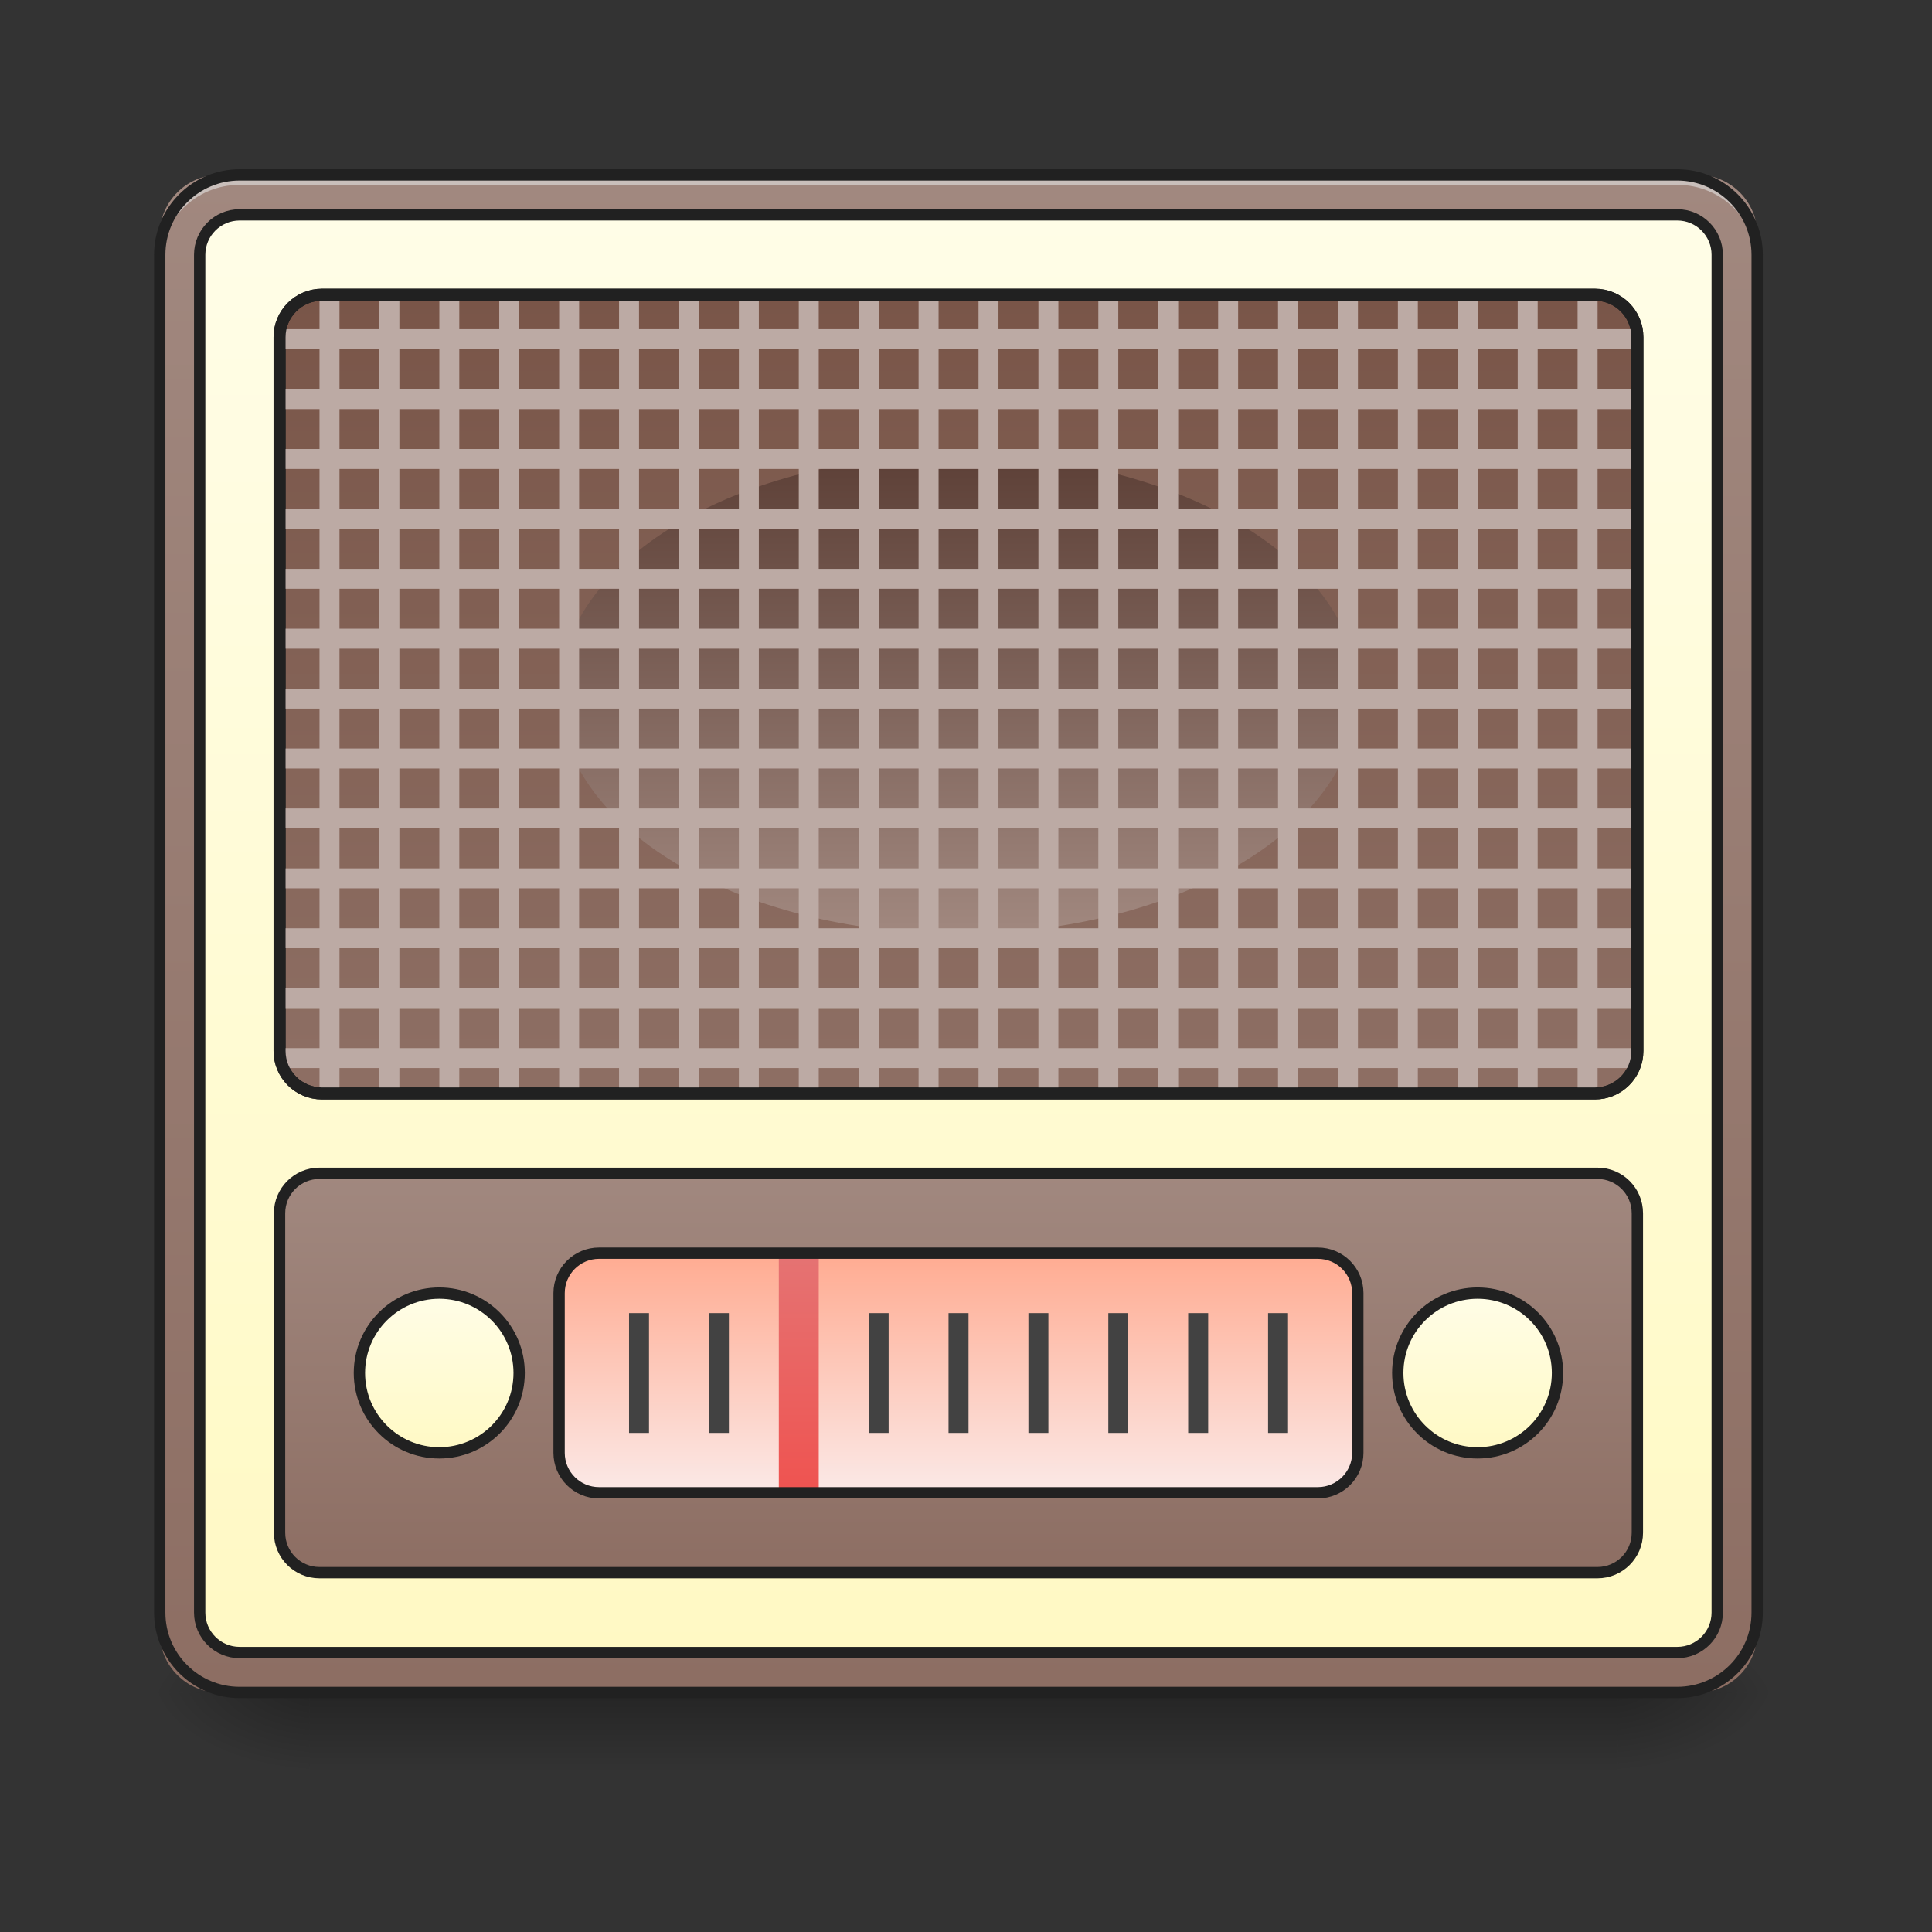 <?xml version="1.0" encoding="UTF-8"?>
<svg xmlns="http://www.w3.org/2000/svg" xmlns:xlink="http://www.w3.org/1999/xlink" width="256pt" height="256pt" viewBox="0 0 256 256" version="1.1">
<rect x="0" y="0" width="256" height="256" fill="#333333" stroke="none"/>
<defs>
<linearGradient id="linear0" gradientUnits="userSpaceOnUse" x1="254" y1="233.5" x2="254" y2="254.667" gradientTransform="matrix(0.5,0,0,0.5,-0,107.51)">
<stop offset="0" style="stop-color:rgb(0%,0%,0%);stop-opacity:0.275;"/>
<stop offset="1" style="stop-color:rgb(0%,0%,0%);stop-opacity:0;"/>
</linearGradient>
<radialGradient id="radial0" gradientUnits="userSpaceOnUse" cx="450.909" cy="189.579" fx="450.909" fy="189.579" r="21.167" gradientTransform="matrix(0,-0.625,-1.125,-0,424.983,508.763)">
<stop offset="0" style="stop-color:rgb(0%,0%,0%);stop-opacity:0.314;"/>
<stop offset="0.222" style="stop-color:rgb(0%,0%,0%);stop-opacity:0.275;"/>
<stop offset="1" style="stop-color:rgb(0%,0%,0%);stop-opacity:0;"/>
</radialGradient>
<radialGradient id="radial1" gradientUnits="userSpaceOnUse" cx="450.909" cy="189.579" fx="450.909" fy="189.579" r="21.167" gradientTransform="matrix(-0,0.625,1.125,0,-169.636,-60.22)">
<stop offset="0" style="stop-color:rgb(0%,0%,0%);stop-opacity:0.314;"/>
<stop offset="0.222" style="stop-color:rgb(0%,0%,0%);stop-opacity:0.275;"/>
<stop offset="1" style="stop-color:rgb(0%,0%,0%);stop-opacity:0;"/>
</radialGradient>
<radialGradient id="radial2" gradientUnits="userSpaceOnUse" cx="450.909" cy="189.579" fx="450.909" fy="189.579" r="21.167" gradientTransform="matrix(-0,-0.625,1.125,-0,-169.636,508.763)">
<stop offset="0" style="stop-color:rgb(0%,0%,0%);stop-opacity:0.314;"/>
<stop offset="0.222" style="stop-color:rgb(0%,0%,0%);stop-opacity:0.275;"/>
<stop offset="1" style="stop-color:rgb(0%,0%,0%);stop-opacity:0;"/>
</radialGradient>
<radialGradient id="radial3" gradientUnits="userSpaceOnUse" cx="450.909" cy="189.579" fx="450.909" fy="189.579" r="21.167" gradientTransform="matrix(0,0.625,-1.125,0,424.983,-60.22)">
<stop offset="0" style="stop-color:rgb(0%,0%,0%);stop-opacity:0.314;"/>
<stop offset="0.222" style="stop-color:rgb(0%,0%,0%);stop-opacity:0.275;"/>
<stop offset="1" style="stop-color:rgb(0%,0%,0%);stop-opacity:0;"/>
</radialGradient>
<linearGradient id="linear1" gradientUnits="userSpaceOnUse" x1="254" y1="-168.667" x2="254" y2="233.5" gradientTransform="matrix(0.5,0,0,0.5,0,107.51)">
<stop offset="0" style="stop-color:rgb(63.137%,53.333%,49.804%);stop-opacity:1;"/>
<stop offset="1" style="stop-color:rgb(55.294%,43.137%,38.824%);stop-opacity:1;"/>
</linearGradient>
<linearGradient id="linear2" gradientUnits="userSpaceOnUse" x1="254" y1="-158.083" x2="254" y2="222.917" >
<stop offset="0" style="stop-color:rgb(100%,99.216%,90.588%);stop-opacity:1;"/>
<stop offset="1" style="stop-color:rgb(100%,97.647%,76.863%);stop-opacity:1;"/>
</linearGradient>
<linearGradient id="linear3" gradientUnits="userSpaceOnUse" x1="254" y1="64.167" x2="254" y2="-136.917" >
<stop offset="0" style="stop-color:rgb(55.294%,43.137%,38.824%);stop-opacity:1;"/>
<stop offset="1" style="stop-color:rgb(47.451%,33.333%,28.235%);stop-opacity:1;"/>
</linearGradient>
<linearGradient id="linear4" gradientUnits="userSpaceOnUse" x1="254" y1="95.917" x2="254" y2="201.75" >
<stop offset="0" style="stop-color:rgb(63.137%,53.333%,49.804%);stop-opacity:1;"/>
<stop offset="1" style="stop-color:rgb(55.294%,43.137%,38.824%);stop-opacity:1;"/>
</linearGradient>
<linearGradient id="linear5" gradientUnits="userSpaceOnUse" x1="291.042" y1="138.25" x2="291.042" y2="201.75" gradientTransform="matrix(0.667,0,0,0.667,194.028,35.5)">
<stop offset="0" style="stop-color:rgb(100%,99.216%,90.588%);stop-opacity:1;"/>
<stop offset="1" style="stop-color:rgb(100%,97.647%,76.863%);stop-opacity:1;"/>
</linearGradient>
<linearGradient id="linear6" gradientUnits="userSpaceOnUse" x1="254" y1="138.25" x2="254" y2="201.75" gradientTransform="matrix(0.5,0,0,0.5,0,96.926)">
<stop offset="0" style="stop-color:rgb(100%,67.059%,56.863%);stop-opacity:1;"/>
<stop offset="1" style="stop-color:rgb(98.431%,91.373%,90.588%);stop-opacity:1;"/>
</linearGradient>
<linearGradient id="linear7" gradientUnits="userSpaceOnUse" x1="211.667" y1="201.75" x2="211.667" y2="127.667" gradientTransform="matrix(0.5,0,0,0.429,0,111.338)">
<stop offset="0" style="stop-color:rgb(93.725%,32.549%,31.373%);stop-opacity:1;"/>
<stop offset="1" style="stop-color:rgb(89.804%,45.098%,45.098%);stop-opacity:1;"/>
</linearGradient>
<linearGradient id="linear8" gradientUnits="userSpaceOnUse" x1="254" y1="-94.583" x2="254" y2="32.417" gradientTransform="matrix(0.5,0,0,0.5,0,107.51)">
<stop offset="0" style="stop-color:rgb(36.471%,25.098%,21.569%);stop-opacity:1;"/>
<stop offset="1" style="stop-color:rgb(63.137%,53.333%,49.804%);stop-opacity:1;"/>
</linearGradient>
<linearGradient id="linear9" gradientUnits="userSpaceOnUse" x1="291.042" y1="138.25" x2="291.042" y2="201.75" gradientTransform="matrix(0.667,0,0,0.667,-81.139,35.5)">
<stop offset="0" style="stop-color:rgb(100%,99.216%,90.588%);stop-opacity:1;"/>
<stop offset="1" style="stop-color:rgb(100%,97.647%,76.863%);stop-opacity:1;"/>
</linearGradient>
</defs>
<g id="surface1">
<path style=" stroke:none;fill-rule:nonzero;fill:url(#linear0);" d="M 41.016 224.27 L 214.332 224.27 L 214.332 234.855 L 41.016 234.855 Z M 41.016 224.27 "/>
<path style=" stroke:none;fill-rule:nonzero;fill:url(#radial0);" d="M 214.332 224.27 L 235.5 224.27 L 235.5 213.688 L 214.332 213.688 Z M 214.332 224.27 "/>
<path style=" stroke:none;fill-rule:nonzero;fill:url(#radial1);" d="M 41.016 224.27 L 19.844 224.27 L 19.844 234.855 L 41.016 234.855 Z M 41.016 224.27 "/>
<path style=" stroke:none;fill-rule:nonzero;fill:url(#radial2);" d="M 41.016 224.27 L 19.844 224.27 L 19.844 213.688 L 41.016 213.688 Z M 41.016 224.27 "/>
<path style=" stroke:none;fill-rule:nonzero;fill:url(#radial3);" d="M 214.332 224.27 L 235.5 224.27 L 235.5 234.855 L 214.332 234.855 Z M 214.332 224.27 "/>
<path style=" stroke:none;fill-rule:nonzero;fill:url(#linear1);" d="M 29.105 23.168 L 224.918 23.168 C 229.301 23.168 232.855 26.723 232.855 31.105 L 232.855 216.332 C 232.855 220.719 229.301 224.27 224.918 224.27 L 29.105 224.27 C 24.723 224.27 21.168 220.719 21.168 216.332 L 21.168 31.105 C 21.168 26.723 24.723 23.168 29.105 23.168 Z M 29.105 23.168 "/>
<path style="fill-rule:nonzero;fill:url(#linear2);stroke-width:3;stroke-linecap:square;stroke-linejoin:round;stroke:rgb(12.941%,12.941%,12.941%);stroke-opacity:1;stroke-miterlimit:4;" d="M 63.502 -158.084 L 444.497 -158.084 C 450.348 -158.084 455.082 -153.342 455.082 -147.499 L 455.082 212.334 C 455.082 218.177 450.348 222.919 444.497 222.919 L 63.502 222.919 C 57.659 222.919 52.917 218.177 52.917 212.334 L 52.917 -147.499 C 52.917 -153.342 57.659 -158.084 63.502 -158.084 Z M 63.502 -158.084 " transform="matrix(0.5,0,0,0.5,0,107.51)"/>
<path style="fill-rule:nonzero;fill:url(#linear3);stroke-width:3.188;stroke-linecap:square;stroke-linejoin:round;stroke:rgb(12.941%,12.941%,12.941%);stroke-opacity:1;stroke-miterlimit:4;" d="M 85.328 -136.914 L 422.671 -136.914 C 428.881 -136.914 433.92 -131.883 433.92 -125.673 L 433.92 63.505 C 433.92 69.715 428.881 74.754 422.671 74.754 L 85.328 74.754 C 79.117 74.754 74.087 69.715 74.087 63.505 L 74.087 -125.673 C 74.087 -131.883 79.117 -136.914 85.328 -136.914 Z M 85.328 -136.914 " transform="matrix(0.5,0,0,0.5,0,107.51)"/>
<path style=" stroke:none;fill-rule:nonzero;fill:rgb(90.196%,90.196%,90.196%);fill-opacity:0.588;" d="M 31.754 23.168 C 25.891 23.168 21.168 27.891 21.168 33.754 L 21.168 35.078 C 21.168 29.211 25.891 24.492 31.754 24.492 L 222.27 24.492 C 228.137 24.492 232.855 29.211 232.855 35.078 L 232.855 33.754 C 232.855 27.891 228.137 23.168 222.27 23.168 Z M 31.754 23.168 "/>
<path style="fill-rule:nonzero;fill:url(#linear4);stroke-width:3;stroke-linecap:square;stroke-linejoin:round;stroke:rgb(12.941%,12.941%,12.941%);stroke-opacity:1;stroke-miterlimit:4;" d="M 84.664 95.916 L 423.335 95.916 C 429.178 95.916 433.92 100.657 433.92 106.501 L 433.92 191.164 C 433.92 197.015 429.178 201.749 423.335 201.749 L 84.664 201.749 C 78.821 201.749 74.087 197.015 74.087 191.164 L 74.087 106.501 C 74.087 100.657 78.821 95.916 84.664 95.916 Z M 84.664 95.916 " transform="matrix(0.5,0,0,0.5,0,107.51)"/>
<path style="fill-rule:nonzero;fill:url(#linear5);stroke-width:3;stroke-linecap:round;stroke-linejoin:miter;stroke:rgb(12.941%,12.941%,12.941%);stroke-opacity:1;stroke-miterlimit:4;" d="M 391.58 127.67 C 403.274 127.67 412.75 137.146 412.75 148.832 C 412.75 160.527 403.274 170.002 391.58 170.002 C 379.893 170.002 370.418 160.527 370.418 148.832 C 370.418 137.146 379.893 127.67 391.58 127.67 Z M 391.58 127.67 " transform="matrix(0.5,0,0,0.5,0,107.51)"/>
<path style=" stroke:none;fill-rule:nonzero;fill:url(#linear6);" d="M 79.383 166.059 L 174.641 166.059 C 177.562 166.059 179.934 168.426 179.934 171.352 L 179.934 192.52 C 179.934 195.441 177.562 197.812 174.641 197.812 L 79.383 197.812 C 76.461 197.812 74.09 195.441 74.09 192.52 L 74.09 171.352 C 74.09 168.426 76.461 166.059 79.383 166.059 Z M 79.383 166.059 "/>
<path style=" stroke:none;fill-rule:nonzero;fill:rgb(25.882%,25.882%,25.882%);fill-opacity:1;" d="M 125.688 173.996 L 128.336 173.996 L 128.336 189.871 L 125.688 189.871 Z M 125.688 173.996 "/>
<path style=" stroke:none;fill-rule:nonzero;fill:rgb(25.882%,25.882%,25.882%);fill-opacity:1;" d="M 136.273 173.996 L 138.918 173.996 L 138.918 189.871 L 136.273 189.871 Z M 136.273 173.996 "/>
<path style=" stroke:none;fill-rule:nonzero;fill:rgb(25.882%,25.882%,25.882%);fill-opacity:1;" d="M 146.859 173.996 L 149.504 173.996 L 149.504 189.871 L 146.859 189.871 Z M 146.859 173.996 "/>
<path style=" stroke:none;fill-rule:nonzero;fill:rgb(25.882%,25.882%,25.882%);fill-opacity:1;" d="M 157.441 173.996 L 160.09 173.996 L 160.09 189.871 L 157.441 189.871 Z M 157.441 173.996 "/>
<path style=" stroke:none;fill-rule:nonzero;fill:rgb(25.882%,25.882%,25.882%);fill-opacity:1;" d="M 168.027 173.996 L 170.672 173.996 L 170.672 189.871 L 168.027 189.871 Z M 168.027 173.996 "/>
<path style=" stroke:none;fill-rule:nonzero;fill:rgb(25.882%,25.882%,25.882%);fill-opacity:1;" d="M 83.352 173.996 L 85.996 173.996 L 85.996 189.871 L 83.352 189.871 Z M 83.352 173.996 "/>
<path style=" stroke:none;fill-rule:nonzero;fill:rgb(25.882%,25.882%,25.882%);fill-opacity:1;" d="M 93.938 173.996 L 96.582 173.996 L 96.582 189.871 L 93.938 189.871 Z M 93.938 173.996 "/>
<path style=" stroke:none;fill-rule:nonzero;fill:url(#linear7);" d="M 103.199 166.059 L 108.488 166.059 L 108.488 197.809 L 103.199 197.809 Z M 103.199 166.059 "/>
<path style=" stroke:none;fill-rule:nonzero;fill:rgb(25.882%,25.882%,25.882%);fill-opacity:1;" d="M 115.105 173.996 L 117.75 173.996 L 117.75 189.871 L 115.105 189.871 Z M 115.105 173.996 "/>
<path style="fill:none;stroke-width:3;stroke-linecap:square;stroke-linejoin:bevel;stroke:rgb(12.941%,12.941%,12.941%);stroke-opacity:1;stroke-miterlimit:4;" d="M 158.75 117.085 L 349.248 117.085 C 355.091 117.085 359.833 121.819 359.833 127.67 L 359.833 170.002 C 359.833 175.845 355.091 180.579 349.248 180.579 L 158.75 180.579 C 152.907 180.579 148.166 175.845 148.166 170.002 L 148.166 127.67 C 148.166 121.819 152.907 117.085 158.75 117.085 Z M 158.75 117.085 " transform="matrix(0.5,0,0,0.5,0,107.51)"/>
<path style=" stroke:none;fill-rule:nonzero;fill:url(#linear8);" d="M 127.012 60.215 C 156.238 60.215 179.934 74.43 179.934 91.969 C 179.934 109.504 156.238 123.719 127.012 123.719 C 97.785 123.719 74.09 109.504 74.09 91.969 C 74.09 74.43 97.785 60.215 127.012 60.215 Z M 127.012 60.215 "/>
<path style=" stroke:none;fill-rule:nonzero;fill:rgb(73.725%,66.667%,64.314%);fill-opacity:1;" d="M 42.668 39.047 C 42.559 39.047 42.445 39.051 42.336 39.055 L 42.336 43.617 L 37.145 43.617 C 37.082 43.957 37.047 44.309 37.047 44.668 L 37.047 46.266 L 42.336 46.266 L 42.336 51.555 L 37.047 51.555 L 37.047 54.203 L 42.336 54.203 L 42.336 59.496 L 37.047 59.496 L 37.047 62.141 L 42.336 62.141 L 42.336 67.434 L 37.047 67.434 L 37.047 70.078 L 42.336 70.078 L 42.336 75.371 L 37.047 75.371 L 37.047 78.016 L 42.336 78.016 L 42.336 83.309 L 37.047 83.309 L 37.047 85.957 L 42.336 85.957 L 42.336 91.246 L 37.047 91.246 L 37.047 93.895 L 42.336 93.895 L 42.336 99.188 L 37.047 99.188 L 37.047 101.832 L 42.336 101.832 L 42.336 107.125 L 37.047 107.125 L 37.047 109.77 L 42.336 109.77 L 42.336 115.062 L 37.047 115.062 L 37.047 117.707 L 42.336 117.707 L 42.336 123 L 37.047 123 L 37.047 125.648 L 42.336 125.648 L 42.336 130.938 L 37.047 130.938 L 37.047 133.586 L 42.336 133.586 L 42.336 138.879 L 37.047 138.879 L 37.047 139.266 C 37.047 140.07 37.215 140.832 37.516 141.523 L 42.336 141.523 L 42.336 144.879 C 42.445 144.883 42.559 144.891 42.668 144.891 L 44.984 144.891 L 44.984 141.523 L 50.277 141.523 L 50.277 144.891 L 52.922 144.891 L 52.922 141.523 L 58.215 141.523 L 58.215 144.891 L 60.859 144.891 L 60.859 141.523 L 66.152 141.523 L 66.152 144.891 L 68.797 144.891 L 68.797 141.523 L 74.09 141.523 L 74.09 144.891 L 76.738 144.891 L 76.738 141.523 L 82.027 141.523 L 82.027 144.891 L 84.676 144.891 L 84.676 141.523 L 89.969 141.523 L 89.969 144.891 L 92.613 144.891 L 92.613 141.523 L 97.906 141.523 L 97.906 144.891 L 100.551 144.891 L 100.551 141.523 L 105.844 141.523 L 105.844 144.891 L 108.488 144.891 L 108.488 141.523 L 113.781 141.523 L 113.781 144.891 L 116.43 144.891 L 116.43 141.523 L 121.719 141.523 L 121.719 144.891 L 124.367 144.891 L 124.367 141.523 L 129.66 141.523 L 129.66 144.891 L 132.305 144.891 L 132.305 141.523 L 137.598 141.523 L 137.598 144.891 L 140.242 144.891 L 140.242 141.523 L 145.535 141.523 L 145.535 144.891 L 148.18 144.891 L 148.18 141.523 L 153.473 141.523 L 153.473 144.891 L 156.117 144.891 L 156.117 141.523 L 161.41 141.523 L 161.41 144.891 L 164.059 144.891 L 164.059 141.523 L 169.348 141.523 L 169.348 144.891 L 171.996 144.891 L 171.996 141.523 L 177.289 141.523 L 177.289 144.891 L 179.934 144.891 L 179.934 141.523 L 185.227 141.523 L 185.227 144.891 L 187.871 144.891 L 187.871 141.523 L 193.164 141.523 L 193.164 144.891 L 195.809 144.891 L 195.809 141.523 L 201.102 141.523 L 201.102 144.891 L 203.75 144.891 L 203.75 141.523 L 209.039 141.523 L 209.039 144.891 L 211.355 144.891 C 211.469 144.891 211.578 144.883 211.688 144.879 L 211.688 141.523 L 216.508 141.523 C 216.812 140.832 216.98 140.07 216.98 139.266 L 216.98 138.879 L 211.688 138.879 L 211.688 133.586 L 216.98 133.586 L 216.98 130.938 L 211.688 130.938 L 211.688 125.648 L 216.98 125.648 L 216.98 123 L 211.688 123 L 211.688 117.707 L 216.98 117.707 L 216.98 115.062 L 211.688 115.062 L 211.688 109.77 L 216.98 109.77 L 216.98 107.125 L 211.688 107.125 L 211.688 101.832 L 216.98 101.832 L 216.98 99.188 L 211.688 99.188 L 211.688 93.895 L 216.98 93.895 L 216.98 91.246 L 211.688 91.246 L 211.688 85.957 L 216.98 85.957 L 216.98 83.309 L 211.688 83.309 L 211.688 78.016 L 216.98 78.016 L 216.98 75.371 L 211.688 75.371 L 211.688 70.078 L 216.98 70.078 L 216.98 67.434 L 211.688 67.434 L 211.688 62.141 L 216.98 62.141 L 216.98 59.496 L 211.688 59.496 L 211.688 54.203 L 216.98 54.203 L 216.98 51.555 L 211.688 51.555 L 211.688 46.266 L 216.98 46.266 L 216.98 44.668 C 216.98 44.309 216.945 43.957 216.879 43.617 L 211.688 43.617 L 211.688 39.055 C 211.578 39.051 211.469 39.047 211.355 39.047 L 209.039 39.047 L 209.039 43.617 L 203.75 43.617 L 203.75 39.047 L 201.102 39.047 L 201.102 43.617 L 195.809 43.617 L 195.809 39.047 L 193.164 39.047 L 193.164 43.617 L 187.871 43.617 L 187.871 39.047 L 185.227 39.047 L 185.227 43.617 L 179.934 43.617 L 179.934 39.047 L 177.289 39.047 L 177.289 43.617 L 171.996 43.617 L 171.996 39.047 L 169.348 39.047 L 169.348 43.617 L 164.059 43.617 L 164.059 39.047 L 161.41 39.047 L 161.41 43.617 L 156.117 43.617 L 156.117 39.047 L 153.473 39.047 L 153.473 43.617 L 148.18 43.617 L 148.18 39.047 L 145.535 39.047 L 145.535 43.617 L 140.242 43.617 L 140.242 39.047 L 137.598 39.047 L 137.598 43.617 L 132.305 43.617 L 132.305 39.047 L 129.66 39.047 L 129.66 43.617 L 124.367 43.617 L 124.367 39.047 L 121.719 39.047 L 121.719 43.617 L 116.43 43.617 L 116.43 39.047 L 113.781 39.047 L 113.781 43.617 L 108.488 43.617 L 108.488 39.047 L 105.844 39.047 L 105.844 43.617 L 100.551 43.617 L 100.551 39.047 L 97.906 39.047 L 97.906 43.617 L 92.613 43.617 L 92.613 39.047 L 89.969 39.047 L 89.969 43.617 L 84.676 43.617 L 84.676 39.047 L 82.027 39.047 L 82.027 43.617 L 76.738 43.617 L 76.738 39.047 L 74.09 39.047 L 74.09 43.617 L 68.797 43.617 L 68.797 39.047 L 66.152 39.047 L 66.152 43.617 L 60.859 43.617 L 60.859 39.047 L 58.215 39.047 L 58.215 43.617 L 52.922 43.617 L 52.922 39.047 L 50.277 39.047 L 50.277 43.617 L 44.984 43.617 L 44.984 39.047 Z M 44.984 46.266 L 50.277 46.266 L 50.277 51.555 L 44.984 51.555 Z M 52.922 46.266 L 58.215 46.266 L 58.215 51.555 L 52.922 51.555 Z M 60.859 46.266 L 66.152 46.266 L 66.152 51.555 L 60.859 51.555 Z M 68.797 46.266 L 74.09 46.266 L 74.09 51.555 L 68.797 51.555 Z M 76.738 46.266 L 82.027 46.266 L 82.027 51.555 L 76.738 51.555 Z M 84.676 46.266 L 89.969 46.266 L 89.969 51.555 L 84.676 51.555 Z M 92.613 46.266 L 97.906 46.266 L 97.906 51.555 L 92.613 51.555 Z M 100.551 46.266 L 105.844 46.266 L 105.844 51.555 L 100.551 51.555 Z M 108.488 46.266 L 113.781 46.266 L 113.781 51.555 L 108.488 51.555 Z M 116.43 46.266 L 121.719 46.266 L 121.719 51.555 L 116.43 51.555 Z M 124.367 46.266 L 129.66 46.266 L 129.66 51.555 L 124.367 51.555 Z M 132.305 46.266 L 137.598 46.266 L 137.598 51.555 L 132.305 51.555 Z M 140.242 46.266 L 145.535 46.266 L 145.535 51.555 L 140.242 51.555 Z M 148.18 46.266 L 153.473 46.266 L 153.473 51.555 L 148.18 51.555 Z M 156.117 46.266 L 161.41 46.266 L 161.41 51.555 L 156.117 51.555 Z M 164.059 46.266 L 169.348 46.266 L 169.348 51.555 L 164.059 51.555 Z M 171.996 46.266 L 177.289 46.266 L 177.289 51.555 L 171.996 51.555 Z M 179.934 46.266 L 185.227 46.266 L 185.227 51.555 L 179.934 51.555 Z M 187.871 46.266 L 193.164 46.266 L 193.164 51.555 L 187.871 51.555 Z M 195.809 46.266 L 201.102 46.266 L 201.102 51.555 L 195.809 51.555 Z M 203.75 46.266 L 209.039 46.266 L 209.039 51.555 L 203.75 51.555 Z M 44.984 54.203 L 50.277 54.203 L 50.277 59.496 L 44.984 59.496 Z M 52.922 54.203 L 58.215 54.203 L 58.215 59.496 L 52.922 59.496 Z M 60.859 54.203 L 66.152 54.203 L 66.152 59.496 L 60.859 59.496 Z M 68.797 54.203 L 74.09 54.203 L 74.09 59.496 L 68.797 59.496 Z M 76.738 54.203 L 82.027 54.203 L 82.027 59.496 L 76.738 59.496 Z M 84.676 54.203 L 89.969 54.203 L 89.969 59.496 L 84.676 59.496 Z M 92.613 54.203 L 97.906 54.203 L 97.906 59.496 L 92.613 59.496 Z M 100.551 54.203 L 105.844 54.203 L 105.844 59.496 L 100.551 59.496 Z M 108.488 54.203 L 113.781 54.203 L 113.781 59.496 L 108.488 59.496 Z M 116.43 54.203 L 121.719 54.203 L 121.719 59.496 L 116.43 59.496 Z M 124.367 54.203 L 129.66 54.203 L 129.66 59.496 L 124.367 59.496 Z M 132.305 54.203 L 137.598 54.203 L 137.598 59.496 L 132.305 59.496 Z M 140.242 54.203 L 145.535 54.203 L 145.535 59.496 L 140.242 59.496 Z M 148.18 54.203 L 153.473 54.203 L 153.473 59.496 L 148.18 59.496 Z M 156.117 54.203 L 161.41 54.203 L 161.41 59.496 L 156.117 59.496 Z M 164.059 54.203 L 169.348 54.203 L 169.348 59.496 L 164.059 59.496 Z M 171.996 54.203 L 177.289 54.203 L 177.289 59.496 L 171.996 59.496 Z M 179.934 54.203 L 185.227 54.203 L 185.227 59.496 L 179.934 59.496 Z M 187.871 54.203 L 193.164 54.203 L 193.164 59.496 L 187.871 59.496 Z M 195.809 54.203 L 201.102 54.203 L 201.102 59.496 L 195.809 59.496 Z M 203.75 54.203 L 209.039 54.203 L 209.039 59.496 L 203.75 59.496 Z M 44.984 62.141 L 50.277 62.141 L 50.277 67.434 L 44.984 67.434 Z M 52.922 62.141 L 58.215 62.141 L 58.215 67.434 L 52.922 67.434 Z M 60.859 62.141 L 66.152 62.141 L 66.152 67.434 L 60.859 67.434 Z M 68.797 62.141 L 74.09 62.141 L 74.09 67.434 L 68.797 67.434 Z M 76.738 62.141 L 82.027 62.141 L 82.027 67.434 L 76.738 67.434 Z M 84.676 62.141 L 89.969 62.141 L 89.969 67.434 L 84.676 67.434 Z M 92.613 62.141 L 97.906 62.141 L 97.906 67.434 L 92.613 67.434 Z M 100.551 62.141 L 105.844 62.141 L 105.844 67.434 L 100.551 67.434 Z M 108.488 62.141 L 113.781 62.141 L 113.781 67.434 L 108.488 67.434 Z M 116.43 62.141 L 121.719 62.141 L 121.719 67.434 L 116.43 67.434 Z M 124.367 62.141 L 129.66 62.141 L 129.66 67.434 L 124.367 67.434 Z M 132.305 62.141 L 137.598 62.141 L 137.598 67.434 L 132.305 67.434 Z M 140.242 62.141 L 145.535 62.141 L 145.535 67.434 L 140.242 67.434 Z M 148.18 62.141 L 153.473 62.141 L 153.473 67.434 L 148.18 67.434 Z M 156.117 62.141 L 161.41 62.141 L 161.41 67.434 L 156.117 67.434 Z M 164.059 62.141 L 169.348 62.141 L 169.348 67.434 L 164.059 67.434 Z M 171.996 62.141 L 177.289 62.141 L 177.289 67.434 L 171.996 67.434 Z M 179.934 62.141 L 185.227 62.141 L 185.227 67.434 L 179.934 67.434 Z M 187.871 62.141 L 193.164 62.141 L 193.164 67.434 L 187.871 67.434 Z M 195.809 62.141 L 201.102 62.141 L 201.102 67.434 L 195.809 67.434 Z M 203.75 62.141 L 209.039 62.141 L 209.039 67.434 L 203.75 67.434 Z M 44.984 70.078 L 50.277 70.078 L 50.277 75.371 L 44.984 75.371 Z M 52.922 70.078 L 58.215 70.078 L 58.215 75.371 L 52.922 75.371 Z M 60.859 70.078 L 66.152 70.078 L 66.152 75.371 L 60.859 75.371 Z M 68.797 70.078 L 74.09 70.078 L 74.09 75.371 L 68.797 75.371 Z M 76.738 70.078 L 82.027 70.078 L 82.027 75.371 L 76.738 75.371 Z M 84.676 70.078 L 89.969 70.078 L 89.969 75.371 L 84.676 75.371 Z M 92.613 70.078 L 97.906 70.078 L 97.906 75.371 L 92.613 75.371 Z M 100.551 70.078 L 105.844 70.078 L 105.844 75.371 L 100.551 75.371 Z M 108.488 70.078 L 113.781 70.078 L 113.781 75.371 L 108.488 75.371 Z M 116.43 70.078 L 121.719 70.078 L 121.719 75.371 L 116.43 75.371 Z M 124.367 70.078 L 129.66 70.078 L 129.66 75.371 L 124.367 75.371 Z M 132.305 70.078 L 137.598 70.078 L 137.598 75.371 L 132.305 75.371 Z M 140.242 70.078 L 145.535 70.078 L 145.535 75.371 L 140.242 75.371 Z M 148.18 70.078 L 153.473 70.078 L 153.473 75.371 L 148.18 75.371 Z M 156.117 70.078 L 161.41 70.078 L 161.41 75.371 L 156.117 75.371 Z M 164.059 70.078 L 169.348 70.078 L 169.348 75.371 L 164.059 75.371 Z M 171.996 70.078 L 177.289 70.078 L 177.289 75.371 L 171.996 75.371 Z M 179.934 70.078 L 185.227 70.078 L 185.227 75.371 L 179.934 75.371 Z M 187.871 70.078 L 193.164 70.078 L 193.164 75.371 L 187.871 75.371 Z M 195.809 70.078 L 201.102 70.078 L 201.102 75.371 L 195.809 75.371 Z M 203.75 70.078 L 209.039 70.078 L 209.039 75.371 L 203.75 75.371 Z M 44.984 78.016 L 50.277 78.016 L 50.277 83.309 L 44.984 83.309 Z M 52.922 78.016 L 58.215 78.016 L 58.215 83.309 L 52.922 83.309 Z M 60.859 78.016 L 66.152 78.016 L 66.152 83.309 L 60.859 83.309 Z M 68.797 78.016 L 74.09 78.016 L 74.09 83.309 L 68.797 83.309 Z M 76.738 78.016 L 82.027 78.016 L 82.027 83.309 L 76.738 83.309 Z M 84.676 78.016 L 89.969 78.016 L 89.969 83.309 L 84.676 83.309 Z M 92.613 78.016 L 97.906 78.016 L 97.906 83.309 L 92.613 83.309 Z M 100.551 78.016 L 105.844 78.016 L 105.844 83.309 L 100.551 83.309 Z M 108.488 78.016 L 113.781 78.016 L 113.781 83.309 L 108.488 83.309 Z M 116.43 78.016 L 121.719 78.016 L 121.719 83.309 L 116.43 83.309 Z M 124.367 78.016 L 129.66 78.016 L 129.66 83.309 L 124.367 83.309 Z M 132.305 78.016 L 137.598 78.016 L 137.598 83.309 L 132.305 83.309 Z M 140.242 78.016 L 145.535 78.016 L 145.535 83.309 L 140.242 83.309 Z M 148.18 78.016 L 153.473 78.016 L 153.473 83.309 L 148.18 83.309 Z M 156.117 78.016 L 161.41 78.016 L 161.41 83.309 L 156.117 83.309 Z M 164.059 78.016 L 169.348 78.016 L 169.348 83.309 L 164.059 83.309 Z M 171.996 78.016 L 177.289 78.016 L 177.289 83.309 L 171.996 83.309 Z M 179.934 78.016 L 185.227 78.016 L 185.227 83.309 L 179.934 83.309 Z M 187.871 78.016 L 193.164 78.016 L 193.164 83.309 L 187.871 83.309 Z M 195.809 78.016 L 201.102 78.016 L 201.102 83.309 L 195.809 83.309 Z M 203.75 78.016 L 209.039 78.016 L 209.039 83.309 L 203.75 83.309 Z M 44.984 85.957 L 50.277 85.957 L 50.277 91.246 L 44.984 91.246 Z M 52.922 85.957 L 58.215 85.957 L 58.215 91.246 L 52.922 91.246 Z M 60.859 85.957 L 66.152 85.957 L 66.152 91.246 L 60.859 91.246 Z M 68.797 85.957 L 74.09 85.957 L 74.09 91.246 L 68.797 91.246 Z M 76.738 85.957 L 82.027 85.957 L 82.027 91.246 L 76.738 91.246 Z M 84.676 85.957 L 89.969 85.957 L 89.969 91.246 L 84.676 91.246 Z M 92.613 85.957 L 97.906 85.957 L 97.906 91.246 L 92.613 91.246 Z M 100.551 85.957 L 105.844 85.957 L 105.844 91.246 L 100.551 91.246 Z M 108.488 85.957 L 113.781 85.957 L 113.781 91.246 L 108.488 91.246 Z M 116.43 85.957 L 121.719 85.957 L 121.719 91.246 L 116.43 91.246 Z M 124.367 85.957 L 129.66 85.957 L 129.66 91.246 L 124.367 91.246 Z M 132.305 85.957 L 137.598 85.957 L 137.598 91.246 L 132.305 91.246 Z M 140.242 85.957 L 145.535 85.957 L 145.535 91.246 L 140.242 91.246 Z M 148.18 85.957 L 153.473 85.957 L 153.473 91.246 L 148.18 91.246 Z M 156.117 85.957 L 161.41 85.957 L 161.41 91.246 L 156.117 91.246 Z M 164.059 85.957 L 169.348 85.957 L 169.348 91.246 L 164.059 91.246 Z M 171.996 85.957 L 177.289 85.957 L 177.289 91.246 L 171.996 91.246 Z M 179.934 85.957 L 185.227 85.957 L 185.227 91.246 L 179.934 91.246 Z M 187.871 85.957 L 193.164 85.957 L 193.164 91.246 L 187.871 91.246 Z M 195.809 85.957 L 201.102 85.957 L 201.102 91.246 L 195.809 91.246 Z M 203.75 85.957 L 209.039 85.957 L 209.039 91.246 L 203.75 91.246 Z M 44.984 93.895 L 50.277 93.895 L 50.277 99.188 L 44.984 99.188 Z M 52.922 93.895 L 58.215 93.895 L 58.215 99.188 L 52.922 99.188 Z M 60.859 93.895 L 66.152 93.895 L 66.152 99.188 L 60.859 99.188 Z M 68.797 93.895 L 74.09 93.895 L 74.09 99.188 L 68.797 99.188 Z M 76.738 93.895 L 82.027 93.895 L 82.027 99.188 L 76.738 99.188 Z M 84.676 93.895 L 89.969 93.895 L 89.969 99.188 L 84.676 99.188 Z M 92.613 93.895 L 97.906 93.895 L 97.906 99.188 L 92.613 99.188 Z M 100.551 93.895 L 105.844 93.895 L 105.844 99.188 L 100.551 99.188 Z M 108.488 93.895 L 113.781 93.895 L 113.781 99.188 L 108.488 99.188 Z M 116.43 93.895 L 121.719 93.895 L 121.719 99.188 L 116.43 99.188 Z M 124.367 93.895 L 129.66 93.895 L 129.66 99.188 L 124.367 99.188 Z M 132.305 93.895 L 137.598 93.895 L 137.598 99.188 L 132.305 99.188 Z M 140.242 93.895 L 145.535 93.895 L 145.535 99.188 L 140.242 99.188 Z M 148.18 93.895 L 153.473 93.895 L 153.473 99.188 L 148.18 99.188 Z M 156.117 93.895 L 161.41 93.895 L 161.41 99.188 L 156.117 99.188 Z M 164.059 93.895 L 169.348 93.895 L 169.348 99.188 L 164.059 99.188 Z M 171.996 93.895 L 177.289 93.895 L 177.289 99.188 L 171.996 99.188 Z M 179.934 93.895 L 185.227 93.895 L 185.227 99.188 L 179.934 99.188 Z M 187.871 93.895 L 193.164 93.895 L 193.164 99.188 L 187.871 99.188 Z M 195.809 93.895 L 201.102 93.895 L 201.102 99.188 L 195.809 99.188 Z M 203.75 93.895 L 209.039 93.895 L 209.039 99.188 L 203.75 99.188 Z M 44.984 101.832 L 50.277 101.832 L 50.277 107.125 L 44.984 107.125 Z M 52.922 101.832 L 58.215 101.832 L 58.215 107.125 L 52.922 107.125 Z M 60.859 101.832 L 66.152 101.832 L 66.152 107.125 L 60.859 107.125 Z M 68.797 101.832 L 74.09 101.832 L 74.09 107.125 L 68.797 107.125 Z M 76.738 101.832 L 82.027 101.832 L 82.027 107.125 L 76.738 107.125 Z M 84.676 101.832 L 89.969 101.832 L 89.969 107.125 L 84.676 107.125 Z M 92.613 101.832 L 97.906 101.832 L 97.906 107.125 L 92.613 107.125 Z M 100.551 101.832 L 105.844 101.832 L 105.844 107.125 L 100.551 107.125 Z M 108.488 101.832 L 113.781 101.832 L 113.781 107.125 L 108.488 107.125 Z M 116.43 101.832 L 121.719 101.832 L 121.719 107.125 L 116.43 107.125 Z M 124.367 101.832 L 129.66 101.832 L 129.66 107.125 L 124.367 107.125 Z M 132.305 101.832 L 137.598 101.832 L 137.598 107.125 L 132.305 107.125 Z M 140.242 101.832 L 145.535 101.832 L 145.535 107.125 L 140.242 107.125 Z M 148.18 101.832 L 153.473 101.832 L 153.473 107.125 L 148.18 107.125 Z M 156.117 101.832 L 161.41 101.832 L 161.41 107.125 L 156.117 107.125 Z M 164.059 101.832 L 169.348 101.832 L 169.348 107.125 L 164.059 107.125 Z M 171.996 101.832 L 177.289 101.832 L 177.289 107.125 L 171.996 107.125 Z M 179.934 101.832 L 185.227 101.832 L 185.227 107.125 L 179.934 107.125 Z M 187.871 101.832 L 193.164 101.832 L 193.164 107.125 L 187.871 107.125 Z M 195.809 101.832 L 201.102 101.832 L 201.102 107.125 L 195.809 107.125 Z M 203.75 101.832 L 209.039 101.832 L 209.039 107.125 L 203.75 107.125 Z M 44.984 109.77 L 50.277 109.77 L 50.277 115.062 L 44.984 115.062 Z M 52.922 109.77 L 58.215 109.77 L 58.215 115.062 L 52.922 115.062 Z M 60.859 109.77 L 66.152 109.77 L 66.152 115.062 L 60.859 115.062 Z M 68.797 109.77 L 74.09 109.77 L 74.09 115.062 L 68.797 115.062 Z M 76.738 109.77 L 82.027 109.77 L 82.027 115.062 L 76.738 115.062 Z M 84.676 109.77 L 89.969 109.77 L 89.969 115.062 L 84.676 115.062 Z M 92.613 109.77 L 97.906 109.77 L 97.906 115.062 L 92.613 115.062 Z M 100.551 109.77 L 105.844 109.77 L 105.844 115.062 L 100.551 115.062 Z M 108.488 109.77 L 113.781 109.77 L 113.781 115.062 L 108.488 115.062 Z M 116.43 109.77 L 121.719 109.77 L 121.719 115.062 L 116.43 115.062 Z M 124.367 109.77 L 129.66 109.77 L 129.66 115.062 L 124.367 115.062 Z M 132.305 109.77 L 137.598 109.77 L 137.598 115.062 L 132.305 115.062 Z M 140.242 109.77 L 145.535 109.77 L 145.535 115.062 L 140.242 115.062 Z M 148.18 109.77 L 153.473 109.77 L 153.473 115.062 L 148.18 115.062 Z M 156.117 109.77 L 161.41 109.77 L 161.41 115.062 L 156.117 115.062 Z M 164.059 109.77 L 169.348 109.77 L 169.348 115.062 L 164.059 115.062 Z M 171.996 109.77 L 177.289 109.77 L 177.289 115.062 L 171.996 115.062 Z M 179.934 109.77 L 185.227 109.77 L 185.227 115.062 L 179.934 115.062 Z M 187.871 109.77 L 193.164 109.77 L 193.164 115.062 L 187.871 115.062 Z M 195.809 109.77 L 201.102 109.77 L 201.102 115.062 L 195.809 115.062 Z M 203.75 109.77 L 209.039 109.77 L 209.039 115.062 L 203.75 115.062 Z M 44.984 117.707 L 50.277 117.707 L 50.277 123 L 44.984 123 Z M 52.922 117.707 L 58.215 117.707 L 58.215 123 L 52.922 123 Z M 60.859 117.707 L 66.152 117.707 L 66.152 123 L 60.859 123 Z M 68.797 117.707 L 74.09 117.707 L 74.09 123 L 68.797 123 Z M 76.738 117.707 L 82.027 117.707 L 82.027 123 L 76.738 123 Z M 84.676 117.707 L 89.969 117.707 L 89.969 123 L 84.676 123 Z M 92.613 117.707 L 97.906 117.707 L 97.906 123 L 92.613 123 Z M 100.551 117.707 L 105.844 117.707 L 105.844 123 L 100.551 123 Z M 108.488 117.707 L 113.781 117.707 L 113.781 123 L 108.488 123 Z M 116.43 117.707 L 121.719 117.707 L 121.719 123 L 116.43 123 Z M 124.367 117.707 L 129.66 117.707 L 129.66 123 L 124.367 123 Z M 132.305 117.707 L 137.598 117.707 L 137.598 123 L 132.305 123 Z M 140.242 117.707 L 145.535 117.707 L 145.535 123 L 140.242 123 Z M 148.18 117.707 L 153.473 117.707 L 153.473 123 L 148.18 123 Z M 156.117 117.707 L 161.41 117.707 L 161.41 123 L 156.117 123 Z M 164.059 117.707 L 169.348 117.707 L 169.348 123 L 164.059 123 Z M 171.996 117.707 L 177.289 117.707 L 177.289 123 L 171.996 123 Z M 179.934 117.707 L 185.227 117.707 L 185.227 123 L 179.934 123 Z M 187.871 117.707 L 193.164 117.707 L 193.164 123 L 187.871 123 Z M 195.809 117.707 L 201.102 117.707 L 201.102 123 L 195.809 123 Z M 203.75 117.707 L 209.039 117.707 L 209.039 123 L 203.75 123 Z M 44.984 125.648 L 50.277 125.648 L 50.277 130.938 L 44.984 130.938 Z M 52.922 125.648 L 58.215 125.648 L 58.215 130.938 L 52.922 130.938 Z M 60.859 125.648 L 66.152 125.648 L 66.152 130.938 L 60.859 130.938 Z M 68.797 125.648 L 74.09 125.648 L 74.09 130.938 L 68.797 130.938 Z M 76.738 125.648 L 82.027 125.648 L 82.027 130.938 L 76.738 130.938 Z M 84.676 125.648 L 89.969 125.648 L 89.969 130.938 L 84.676 130.938 Z M 92.613 125.648 L 97.906 125.648 L 97.906 130.938 L 92.613 130.938 Z M 100.551 125.648 L 105.844 125.648 L 105.844 130.938 L 100.551 130.938 Z M 108.488 125.648 L 113.781 125.648 L 113.781 130.938 L 108.488 130.938 Z M 116.43 125.648 L 121.719 125.648 L 121.719 130.938 L 116.43 130.938 Z M 124.367 125.648 L 129.66 125.648 L 129.66 130.938 L 124.367 130.938 Z M 132.305 125.648 L 137.598 125.648 L 137.598 130.938 L 132.305 130.938 Z M 140.242 125.648 L 145.535 125.648 L 145.535 130.938 L 140.242 130.938 Z M 148.18 125.648 L 153.473 125.648 L 153.473 130.938 L 148.18 130.938 Z M 156.117 125.648 L 161.41 125.648 L 161.41 130.938 L 156.117 130.938 Z M 164.059 125.648 L 169.348 125.648 L 169.348 130.938 L 164.059 130.938 Z M 171.996 125.648 L 177.289 125.648 L 177.289 130.938 L 171.996 130.938 Z M 179.934 125.648 L 185.227 125.648 L 185.227 130.938 L 179.934 130.938 Z M 187.871 125.648 L 193.164 125.648 L 193.164 130.938 L 187.871 130.938 Z M 195.809 125.648 L 201.102 125.648 L 201.102 130.938 L 195.809 130.938 Z M 203.75 125.648 L 209.039 125.648 L 209.039 130.938 L 203.75 130.938 Z M 44.984 133.586 L 50.277 133.586 L 50.277 138.879 L 44.984 138.879 Z M 52.922 133.586 L 58.215 133.586 L 58.215 138.879 L 52.922 138.879 Z M 60.859 133.586 L 66.152 133.586 L 66.152 138.879 L 60.859 138.879 Z M 68.797 133.586 L 74.09 133.586 L 74.09 138.879 L 68.797 138.879 Z M 76.738 133.586 L 82.027 133.586 L 82.027 138.879 L 76.738 138.879 Z M 84.676 133.586 L 89.969 133.586 L 89.969 138.879 L 84.676 138.879 Z M 92.613 133.586 L 97.906 133.586 L 97.906 138.879 L 92.613 138.879 Z M 100.551 133.586 L 105.844 133.586 L 105.844 138.879 L 100.551 138.879 Z M 108.488 133.586 L 113.781 133.586 L 113.781 138.879 L 108.488 138.879 Z M 116.43 133.586 L 121.719 133.586 L 121.719 138.879 L 116.43 138.879 Z M 124.367 133.586 L 129.66 133.586 L 129.66 138.879 L 124.367 138.879 Z M 132.305 133.586 L 137.598 133.586 L 137.598 138.879 L 132.305 138.879 Z M 140.242 133.586 L 145.535 133.586 L 145.535 138.879 L 140.242 138.879 Z M 148.18 133.586 L 153.473 133.586 L 153.473 138.879 L 148.18 138.879 Z M 156.117 133.586 L 161.41 133.586 L 161.41 138.879 L 156.117 138.879 Z M 164.059 133.586 L 169.348 133.586 L 169.348 138.879 L 164.059 138.879 Z M 171.996 133.586 L 177.289 133.586 L 177.289 138.879 L 171.996 138.879 Z M 179.934 133.586 L 185.227 133.586 L 185.227 138.879 L 179.934 138.879 Z M 187.871 133.586 L 193.164 133.586 L 193.164 138.879 L 187.871 138.879 Z M 195.809 133.586 L 201.102 133.586 L 201.102 138.879 L 195.809 138.879 Z M 203.75 133.586 L 209.039 133.586 L 209.039 138.879 L 203.75 138.879 Z M 203.75 133.586 "/>
<path style="fill:none;stroke-width:3;stroke-linecap:square;stroke-linejoin:bevel;stroke:rgb(12.941%,12.941%,12.941%);stroke-opacity:1;stroke-miterlimit:4;" d="M 63.502 -168.668 L 444.497 -168.668 C 456.191 -168.668 465.666 -159.193 465.666 -147.499 L 465.666 212.334 C 465.666 224.021 456.191 233.496 444.497 233.496 L 63.502 233.496 C 51.808 233.496 42.332 224.021 42.332 212.334 L 42.332 -147.499 C 42.332 -159.193 51.808 -168.668 63.502 -168.668 Z M 63.502 -168.668 " transform="matrix(0.5,0,0,0.5,0,107.51)"/>
<path style="fill-rule:nonzero;fill:url(#linear9);stroke-width:3;stroke-linecap:round;stroke-linejoin:miter;stroke:rgb(12.941%,12.941%,12.941%);stroke-opacity:1;stroke-miterlimit:4;" d="M 116.419 127.67 C 128.105 127.67 137.581 137.146 137.581 148.832 C 137.581 160.527 128.105 170.002 116.419 170.002 C 104.724 170.002 95.249 160.527 95.249 148.832 C 95.249 137.146 104.724 127.67 116.419 127.67 Z M 116.419 127.67 " transform="matrix(0.5,0,0,0.5,0,107.51)"/>
<path style="fill:none;stroke-width:3.188;stroke-linecap:square;stroke-linejoin:round;stroke:rgb(12.941%,12.941%,12.941%);stroke-opacity:1;stroke-miterlimit:4;" d="M 85.328 -136.914 L 422.671 -136.914 C 428.881 -136.914 433.92 -131.883 433.92 -125.673 L 433.92 63.505 C 433.92 69.715 428.881 74.754 422.671 74.754 L 85.328 74.754 C 79.117 74.754 74.087 69.715 74.087 63.505 L 74.087 -125.673 C 74.087 -131.883 79.117 -136.914 85.328 -136.914 Z M 85.328 -136.914 " transform="matrix(0.5,0,0,0.5,0,107.51)"/>
</g>
</svg>
